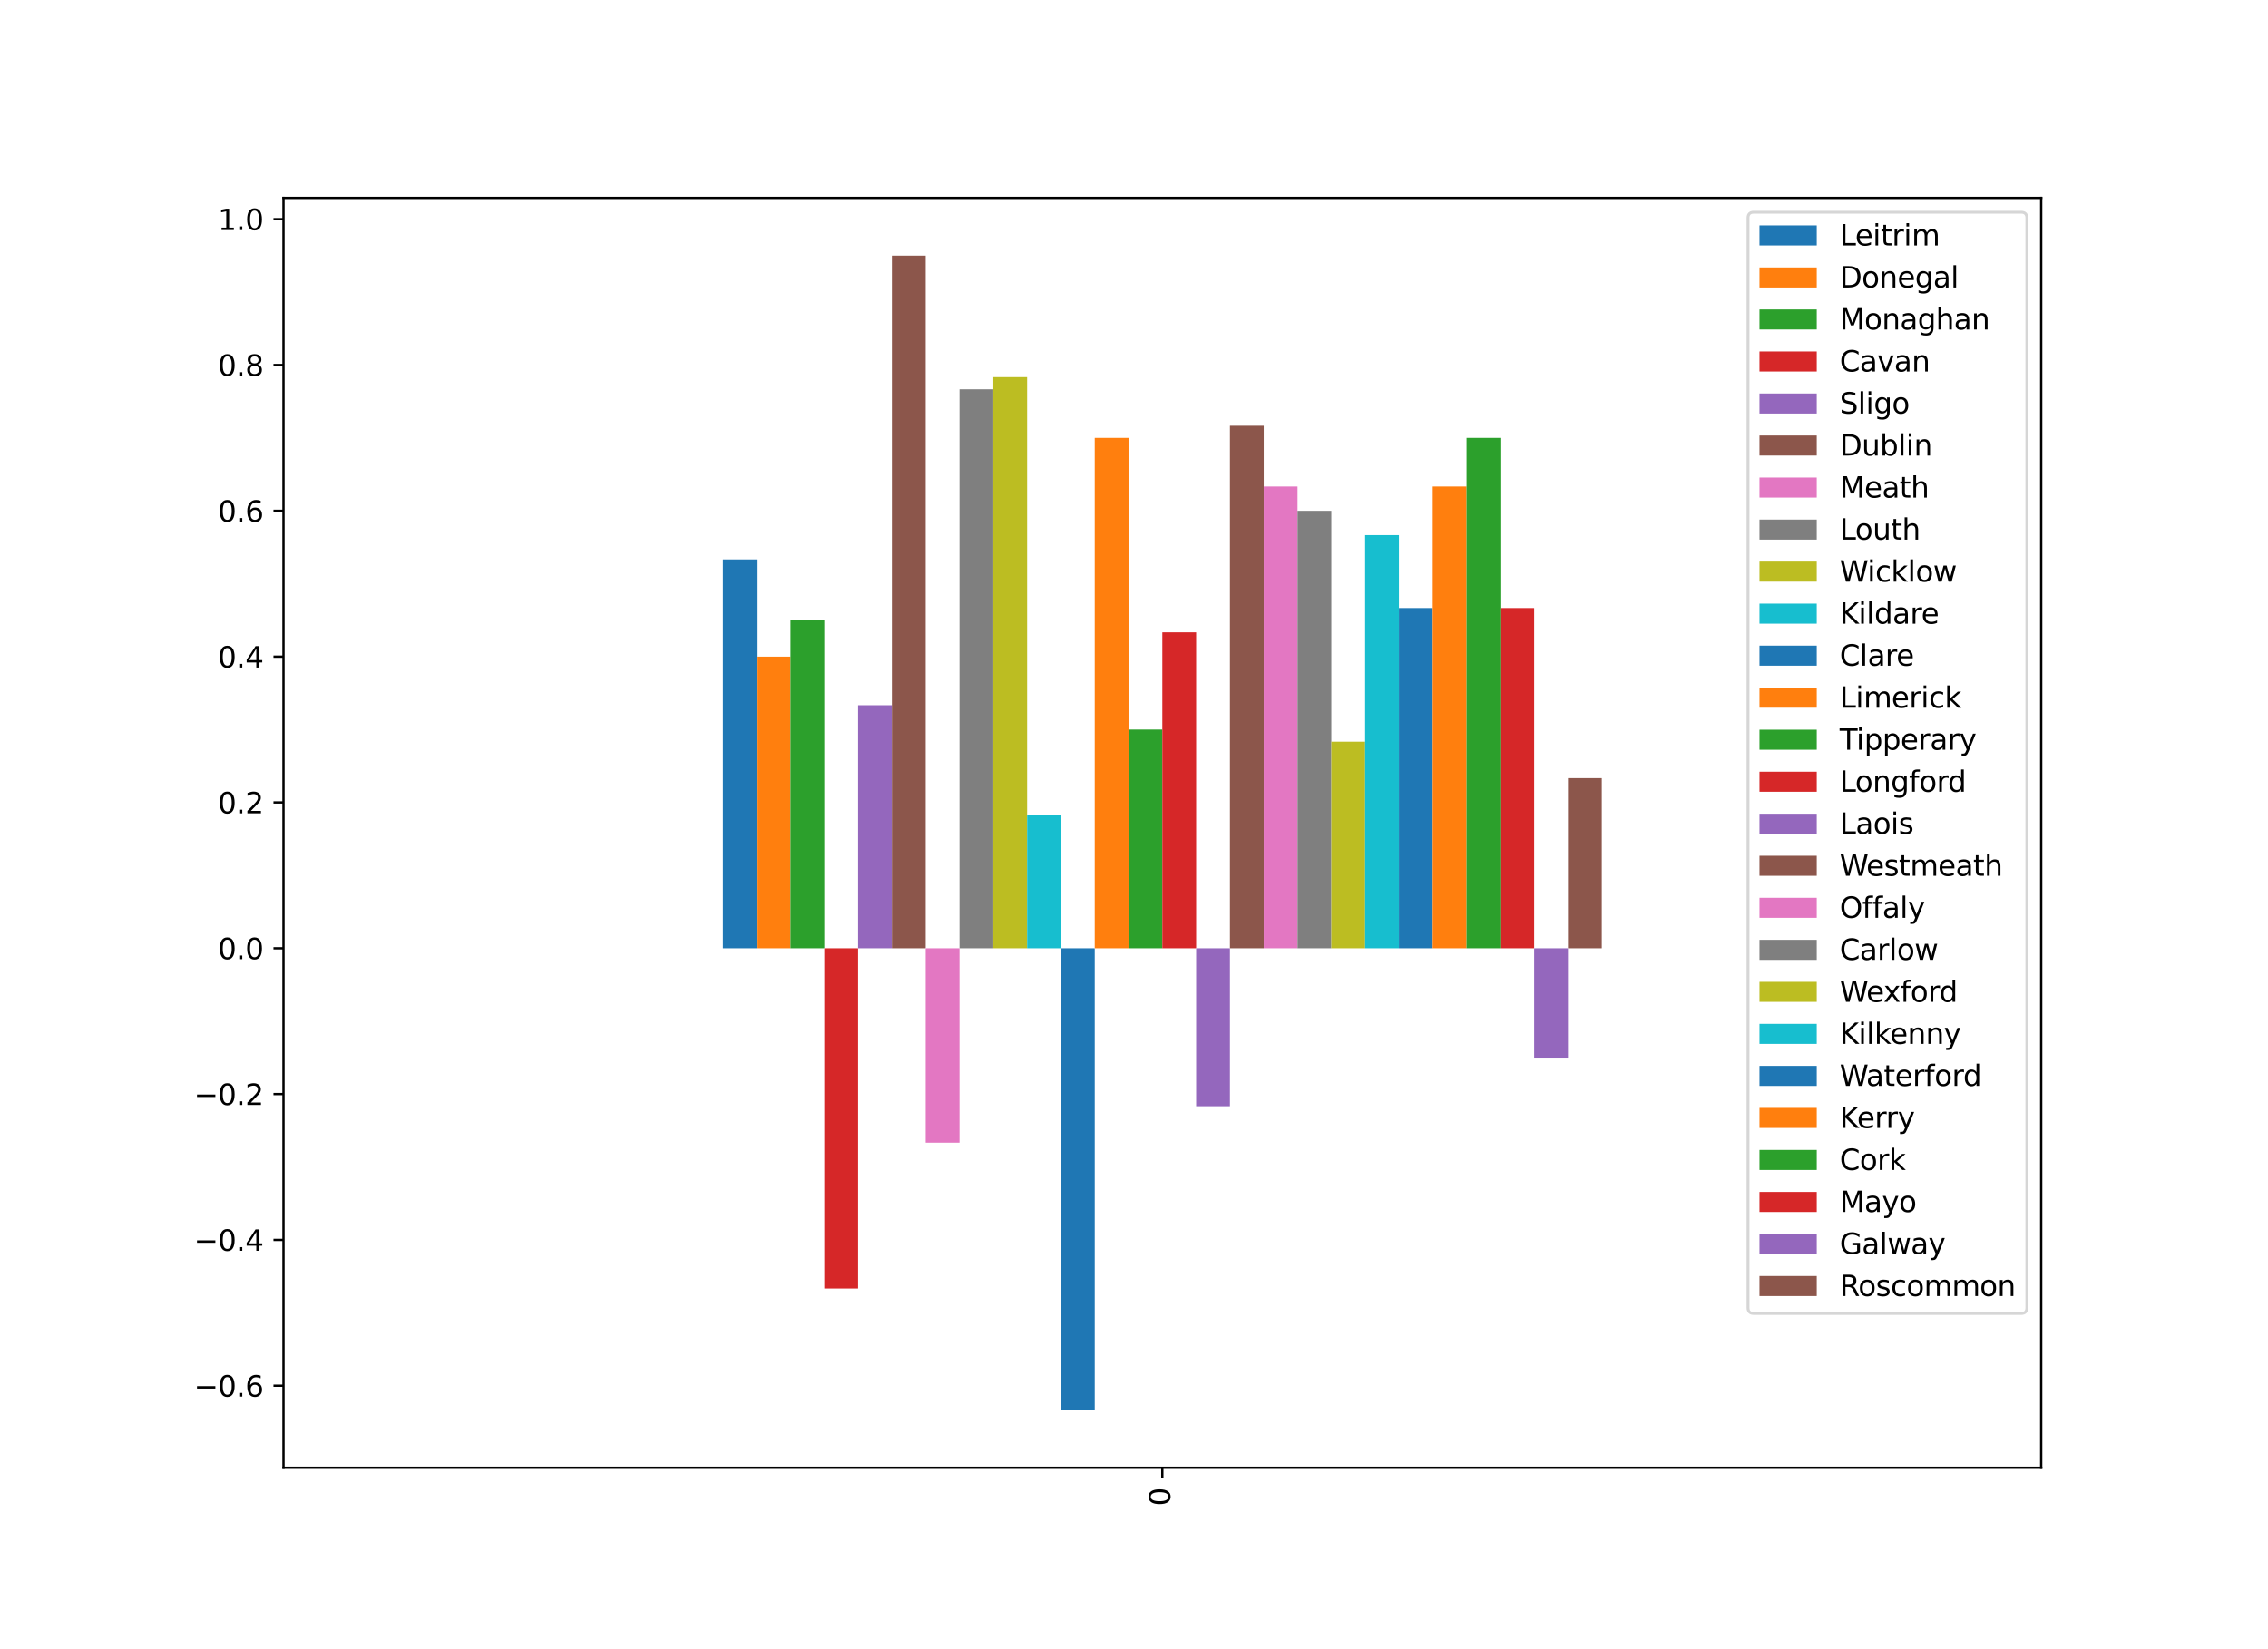 <?xml version="1.0" encoding="utf-8" standalone="no"?>
<!DOCTYPE svg PUBLIC "-//W3C//DTD SVG 1.1//EN"
  "http://www.w3.org/Graphics/SVG/1.1/DTD/svg11.dtd">
<svg xmlns:xlink="http://www.w3.org/1999/xlink" width="792pt" height="576pt" viewBox="0 0 792 576" xmlns="http://www.w3.org/2000/svg" version="1.1">
 <defs>
  <style type="text/css">*{stroke-linejoin: round; stroke-linecap: butt}</style>
 </defs>
 <g id="figure_1">
  <g id="patch_1">
   <path d="M 0 576 
L 792 576 
L 792 0 
L 0 0 
z
" style="fill: #ffffff"/>
  </g>
  <g id="axes_1">
   <g id="patch_2">
    <path d="M 99 512.64 
L 712.8 512.64 
L 712.8 69.12 
L 99 69.12 
z
" style="fill: #ffffff"/>
   </g>
   <g id="patch_3">
    <path d="M 252.45 331.2 
L 264.254 331.2 
L 264.254 195.385 
L 252.45 195.385 
z
" clip-path="url(#pae7d495242)" style="fill: #1f77b4"/>
   </g>
   <g id="patch_4">
    <path d="M 264.254 331.2 
L 276.058 331.2 
L 276.058 229.339 
L 264.254 229.339 
z
" clip-path="url(#pae7d495242)" style="fill: #ff7f0e"/>
   </g>
   <g id="patch_5">
    <path d="M 276.058 331.2 
L 287.862 331.2 
L 287.862 216.606 
L 276.058 216.606 
z
" clip-path="url(#pae7d495242)" style="fill: #2ca02c"/>
   </g>
   <g id="patch_6">
    <path d="M 287.862 331.2 
L 299.665 331.2 
L 299.665 450.038 
L 287.862 450.038 
z
" clip-path="url(#pae7d495242)" style="fill: #d62728"/>
   </g>
   <g id="patch_7">
    <path d="M 299.665 331.2 
L 311.469 331.2 
L 311.469 246.316 
L 299.665 246.316 
z
" clip-path="url(#pae7d495242)" style="fill: #9467bd"/>
   </g>
   <g id="patch_8">
    <path d="M 311.469 331.2 
L 323.273 331.2 
L 323.273 89.28 
L 311.469 89.28 
z
" clip-path="url(#pae7d495242)" style="fill: #8c564b"/>
   </g>
   <g id="patch_9">
    <path d="M 323.273 331.2 
L 335.077 331.2 
L 335.077 399.107 
L 323.273 399.107 
z
" clip-path="url(#pae7d495242)" style="fill: #e377c2"/>
   </g>
   <g id="patch_10">
    <path d="M 335.077 331.2 
L 346.881 331.2 
L 346.881 135.966 
L 335.077 135.966 
z
" clip-path="url(#pae7d495242)" style="fill: #7f7f7f"/>
   </g>
   <g id="patch_11">
    <path d="M 346.881 331.2 
L 358.685 331.2 
L 358.685 131.722 
L 346.881 131.722 
z
" clip-path="url(#pae7d495242)" style="fill: #bcbd22"/>
   </g>
   <g id="patch_12">
    <path d="M 358.685 331.2 
L 370.488 331.2 
L 370.488 284.514 
L 358.685 284.514 
z
" clip-path="url(#pae7d495242)" style="fill: #17becf"/>
   </g>
   <g id="patch_13">
    <path d="M 370.488 331.2 
L 382.292 331.2 
L 382.292 492.48 
L 370.488 492.48 
z
" clip-path="url(#pae7d495242)" style="fill: #1f77b4"/>
   </g>
   <g id="patch_14">
    <path d="M 382.292 331.2 
L 394.096 331.2 
L 394.096 152.943 
L 382.292 152.943 
z
" clip-path="url(#pae7d495242)" style="fill: #ff7f0e"/>
   </g>
   <g id="patch_15">
    <path d="M 394.096 331.2 
L 405.9 331.2 
L 405.9 254.804 
L 394.096 254.804 
z
" clip-path="url(#pae7d495242)" style="fill: #2ca02c"/>
   </g>
   <g id="patch_16">
    <path d="M 405.9 331.2 
L 417.704 331.2 
L 417.704 220.851 
L 405.9 220.851 
z
" clip-path="url(#pae7d495242)" style="fill: #d62728"/>
   </g>
   <g id="patch_17">
    <path d="M 417.704 331.2 
L 429.508 331.2 
L 429.508 386.375 
L 417.704 386.375 
z
" clip-path="url(#pae7d495242)" style="fill: #9467bd"/>
   </g>
   <g id="patch_18">
    <path d="M 429.508 331.2 
L 441.312 331.2 
L 441.312 148.699 
L 429.508 148.699 
z
" clip-path="url(#pae7d495242)" style="fill: #8c564b"/>
   </g>
   <g id="patch_19">
    <path d="M 441.312 331.2 
L 453.115 331.2 
L 453.115 169.92 
L 441.312 169.92 
z
" clip-path="url(#pae7d495242)" style="fill: #e377c2"/>
   </g>
   <g id="patch_20">
    <path d="M 453.115 331.2 
L 464.919 331.2 
L 464.919 178.408 
L 453.115 178.408 
z
" clip-path="url(#pae7d495242)" style="fill: #7f7f7f"/>
   </g>
   <g id="patch_21">
    <path d="M 464.919 331.2 
L 476.723 331.2 
L 476.723 259.048 
L 464.919 259.048 
z
" clip-path="url(#pae7d495242)" style="fill: #bcbd22"/>
   </g>
   <g id="patch_22">
    <path d="M 476.723 331.2 
L 488.527 331.2 
L 488.527 186.897 
L 476.723 186.897 
z
" clip-path="url(#pae7d495242)" style="fill: #17becf"/>
   </g>
   <g id="patch_23">
    <path d="M 488.527 331.2 
L 500.331 331.2 
L 500.331 212.362 
L 488.527 212.362 
z
" clip-path="url(#pae7d495242)" style="fill: #1f77b4"/>
   </g>
   <g id="patch_24">
    <path d="M 500.331 331.2 
L 512.135 331.2 
L 512.135 169.92 
L 500.331 169.92 
z
" clip-path="url(#pae7d495242)" style="fill: #ff7f0e"/>
   </g>
   <g id="patch_25">
    <path d="M 512.135 331.2 
L 523.938 331.2 
L 523.938 152.943 
L 512.135 152.943 
z
" clip-path="url(#pae7d495242)" style="fill: #2ca02c"/>
   </g>
   <g id="patch_26">
    <path d="M 523.938 331.2 
L 535.742 331.2 
L 535.742 212.362 
L 523.938 212.362 
z
" clip-path="url(#pae7d495242)" style="fill: #d62728"/>
   </g>
   <g id="patch_27">
    <path d="M 535.742 331.2 
L 547.546 331.2 
L 547.546 369.398 
L 535.742 369.398 
z
" clip-path="url(#pae7d495242)" style="fill: #9467bd"/>
   </g>
   <g id="patch_28">
    <path d="M 547.546 331.2 
L 559.35 331.2 
L 559.35 271.781 
L 547.546 271.781 
z
" clip-path="url(#pae7d495242)" style="fill: #8c564b"/>
   </g>
   <g id="matplotlib.axis_1">
    <g id="xtick_1">
     <g id="line2d_1">
      <defs>
       <path id="mf1f7fb21a2" d="M 0 0 
L 0 3.5 
" style="stroke: #000000; stroke-width: 0.8"/>
      </defs>
      <g>
       <use xlink:href="#mf1f7fb21a2" x="405.9" y="512.64" style="stroke: #000000; stroke-width: 0.8"/>
      </g>
     </g>
     <g id="text_1">
      <!-- 0 -->
      <g transform="translate(408.659 526.003)rotate(-90)scale(0.1 -0.1)">
       <defs>
        <path id="DejaVuSans-30" d="M 2034 4250 
Q 1547 4250 1301 3770 
Q 1056 3291 1056 2328 
Q 1056 1369 1301 889 
Q 1547 409 2034 409 
Q 2525 409 2770 889 
Q 3016 1369 3016 2328 
Q 3016 3291 2770 3770 
Q 2525 4250 2034 4250 
z
M 2034 4750 
Q 2819 4750 3233 4129 
Q 3647 3509 3647 2328 
Q 3647 1150 3233 529 
Q 2819 -91 2034 -91 
Q 1250 -91 836 529 
Q 422 1150 422 2328 
Q 422 3509 836 4129 
Q 1250 4750 2034 4750 
z
" transform="scale(0.016)"/>
       </defs>
       <use xlink:href="#DejaVuSans-30"/>
      </g>
     </g>
    </g>
   </g>
   <g id="matplotlib.axis_2">
    <g id="ytick_1">
     <g id="line2d_2">
      <defs>
       <path id="maec61bacc3" d="M 0 0 
L -3.5 0 
" style="stroke: #000000; stroke-width: 0.8"/>
      </defs>
      <g>
       <use xlink:href="#maec61bacc3" x="99" y="483.992" style="stroke: #000000; stroke-width: 0.8"/>
      </g>
     </g>
     <g id="text_2">
      <!-- −0.6 -->
      <g transform="translate(67.717 487.791)scale(0.1 -0.1)">
       <defs>
        <path id="DejaVuSans-2212" d="M 678 2272 
L 4684 2272 
L 4684 1741 
L 678 1741 
L 678 2272 
z
" transform="scale(0.016)"/>
        <path id="DejaVuSans-2e" d="M 684 794 
L 1344 794 
L 1344 0 
L 684 0 
L 684 794 
z
" transform="scale(0.016)"/>
        <path id="DejaVuSans-36" d="M 2113 2584 
Q 1688 2584 1439 2293 
Q 1191 2003 1191 1497 
Q 1191 994 1439 701 
Q 1688 409 2113 409 
Q 2538 409 2786 701 
Q 3034 994 3034 1497 
Q 3034 2003 2786 2293 
Q 2538 2584 2113 2584 
z
M 3366 4563 
L 3366 3988 
Q 3128 4100 2886 4159 
Q 2644 4219 2406 4219 
Q 1781 4219 1451 3797 
Q 1122 3375 1075 2522 
Q 1259 2794 1537 2939 
Q 1816 3084 2150 3084 
Q 2853 3084 3261 2657 
Q 3669 2231 3669 1497 
Q 3669 778 3244 343 
Q 2819 -91 2113 -91 
Q 1303 -91 875 529 
Q 447 1150 447 2328 
Q 447 3434 972 4092 
Q 1497 4750 2381 4750 
Q 2619 4750 2861 4703 
Q 3103 4656 3366 4563 
z
" transform="scale(0.016)"/>
       </defs>
       <use xlink:href="#DejaVuSans-2212"/>
       <use xlink:href="#DejaVuSans-30" x="83.789"/>
       <use xlink:href="#DejaVuSans-2e" x="147.412"/>
       <use xlink:href="#DejaVuSans-36" x="179.199"/>
      </g>
     </g>
    </g>
    <g id="ytick_2">
     <g id="line2d_3">
      <g>
       <use xlink:href="#maec61bacc3" x="99" y="433.061" style="stroke: #000000; stroke-width: 0.8"/>
      </g>
     </g>
     <g id="text_3">
      <!-- −0.4 -->
      <g transform="translate(67.717 436.86)scale(0.1 -0.1)">
       <defs>
        <path id="DejaVuSans-34" d="M 2419 4116 
L 825 1625 
L 2419 1625 
L 2419 4116 
z
M 2253 4666 
L 3047 4666 
L 3047 1625 
L 3713 1625 
L 3713 1100 
L 3047 1100 
L 3047 0 
L 2419 0 
L 2419 1100 
L 313 1100 
L 313 1709 
L 2253 4666 
z
" transform="scale(0.016)"/>
       </defs>
       <use xlink:href="#DejaVuSans-2212"/>
       <use xlink:href="#DejaVuSans-30" x="83.789"/>
       <use xlink:href="#DejaVuSans-2e" x="147.412"/>
       <use xlink:href="#DejaVuSans-34" x="179.199"/>
      </g>
     </g>
    </g>
    <g id="ytick_3">
     <g id="line2d_4">
      <g>
       <use xlink:href="#maec61bacc3" x="99" y="382.131" style="stroke: #000000; stroke-width: 0.8"/>
      </g>
     </g>
     <g id="text_4">
      <!-- −0.2 -->
      <g transform="translate(67.717 385.93)scale(0.1 -0.1)">
       <defs>
        <path id="DejaVuSans-32" d="M 1228 531 
L 3431 531 
L 3431 0 
L 469 0 
L 469 531 
Q 828 903 1448 1529 
Q 2069 2156 2228 2338 
Q 2531 2678 2651 2914 
Q 2772 3150 2772 3378 
Q 2772 3750 2511 3984 
Q 2250 4219 1831 4219 
Q 1534 4219 1204 4116 
Q 875 4013 500 3803 
L 500 4441 
Q 881 4594 1212 4672 
Q 1544 4750 1819 4750 
Q 2544 4750 2975 4387 
Q 3406 4025 3406 3419 
Q 3406 3131 3298 2873 
Q 3191 2616 2906 2266 
Q 2828 2175 2409 1742 
Q 1991 1309 1228 531 
z
" transform="scale(0.016)"/>
       </defs>
       <use xlink:href="#DejaVuSans-2212"/>
       <use xlink:href="#DejaVuSans-30" x="83.789"/>
       <use xlink:href="#DejaVuSans-2e" x="147.412"/>
       <use xlink:href="#DejaVuSans-32" x="179.199"/>
      </g>
     </g>
    </g>
    <g id="ytick_4">
     <g id="line2d_5">
      <g>
       <use xlink:href="#maec61bacc3" x="99" y="331.2" style="stroke: #000000; stroke-width: 0.8"/>
      </g>
     </g>
     <g id="text_5">
      <!-- 0.0 -->
      <g transform="translate(76.097 334.999)scale(0.1 -0.1)">
       <use xlink:href="#DejaVuSans-30"/>
       <use xlink:href="#DejaVuSans-2e" x="63.623"/>
       <use xlink:href="#DejaVuSans-30" x="95.41"/>
      </g>
     </g>
    </g>
    <g id="ytick_5">
     <g id="line2d_6">
      <g>
       <use xlink:href="#maec61bacc3" x="99" y="280.269" style="stroke: #000000; stroke-width: 0.8"/>
      </g>
     </g>
     <g id="text_6">
      <!-- 0.2 -->
      <g transform="translate(76.097 284.069)scale(0.1 -0.1)">
       <use xlink:href="#DejaVuSans-30"/>
       <use xlink:href="#DejaVuSans-2e" x="63.623"/>
       <use xlink:href="#DejaVuSans-32" x="95.41"/>
      </g>
     </g>
    </g>
    <g id="ytick_6">
     <g id="line2d_7">
      <g>
       <use xlink:href="#maec61bacc3" x="99" y="229.339" style="stroke: #000000; stroke-width: 0.8"/>
      </g>
     </g>
     <g id="text_7">
      <!-- 0.4 -->
      <g transform="translate(76.097 233.138)scale(0.1 -0.1)">
       <use xlink:href="#DejaVuSans-30"/>
       <use xlink:href="#DejaVuSans-2e" x="63.623"/>
       <use xlink:href="#DejaVuSans-34" x="95.41"/>
      </g>
     </g>
    </g>
    <g id="ytick_7">
     <g id="line2d_8">
      <g>
       <use xlink:href="#maec61bacc3" x="99" y="178.408" style="stroke: #000000; stroke-width: 0.8"/>
      </g>
     </g>
     <g id="text_8">
      <!-- 0.6 -->
      <g transform="translate(76.097 182.208)scale(0.1 -0.1)">
       <use xlink:href="#DejaVuSans-30"/>
       <use xlink:href="#DejaVuSans-2e" x="63.623"/>
       <use xlink:href="#DejaVuSans-36" x="95.41"/>
      </g>
     </g>
    </g>
    <g id="ytick_8">
     <g id="line2d_9">
      <g>
       <use xlink:href="#maec61bacc3" x="99" y="127.478" style="stroke: #000000; stroke-width: 0.8"/>
      </g>
     </g>
     <g id="text_9">
      <!-- 0.8 -->
      <g transform="translate(76.097 131.277)scale(0.1 -0.1)">
       <defs>
        <path id="DejaVuSans-38" d="M 2034 2216 
Q 1584 2216 1326 1975 
Q 1069 1734 1069 1313 
Q 1069 891 1326 650 
Q 1584 409 2034 409 
Q 2484 409 2743 651 
Q 3003 894 3003 1313 
Q 3003 1734 2745 1975 
Q 2488 2216 2034 2216 
z
M 1403 2484 
Q 997 2584 770 2862 
Q 544 3141 544 3541 
Q 544 4100 942 4425 
Q 1341 4750 2034 4750 
Q 2731 4750 3128 4425 
Q 3525 4100 3525 3541 
Q 3525 3141 3298 2862 
Q 3072 2584 2669 2484 
Q 3125 2378 3379 2068 
Q 3634 1759 3634 1313 
Q 3634 634 3220 271 
Q 2806 -91 2034 -91 
Q 1263 -91 848 271 
Q 434 634 434 1313 
Q 434 1759 690 2068 
Q 947 2378 1403 2484 
z
M 1172 3481 
Q 1172 3119 1398 2916 
Q 1625 2713 2034 2713 
Q 2441 2713 2670 2916 
Q 2900 3119 2900 3481 
Q 2900 3844 2670 4047 
Q 2441 4250 2034 4250 
Q 1625 4250 1398 4047 
Q 1172 3844 1172 3481 
z
" transform="scale(0.016)"/>
       </defs>
       <use xlink:href="#DejaVuSans-30"/>
       <use xlink:href="#DejaVuSans-2e" x="63.623"/>
       <use xlink:href="#DejaVuSans-38" x="95.41"/>
      </g>
     </g>
    </g>
    <g id="ytick_9">
     <g id="line2d_10">
      <g>
       <use xlink:href="#maec61bacc3" x="99" y="76.547" style="stroke: #000000; stroke-width: 0.8"/>
      </g>
     </g>
     <g id="text_10">
      <!-- 1.0 -->
      <g transform="translate(76.097 80.347)scale(0.1 -0.1)">
       <defs>
        <path id="DejaVuSans-31" d="M 794 531 
L 1825 531 
L 1825 4091 
L 703 3866 
L 703 4441 
L 1819 4666 
L 2450 4666 
L 2450 531 
L 3481 531 
L 3481 0 
L 794 0 
L 794 531 
z
" transform="scale(0.016)"/>
       </defs>
       <use xlink:href="#DejaVuSans-31"/>
       <use xlink:href="#DejaVuSans-2e" x="63.623"/>
       <use xlink:href="#DejaVuSans-30" x="95.41"/>
      </g>
     </g>
    </g>
   </g>
   <g id="patch_29">
    <path d="M 99 512.64 
L 99 69.12 
" style="fill: none; stroke: #000000; stroke-width: 0.8; stroke-linejoin: miter; stroke-linecap: square"/>
   </g>
   <g id="patch_30">
    <path d="M 712.8 512.64 
L 712.8 69.12 
" style="fill: none; stroke: #000000; stroke-width: 0.8; stroke-linejoin: miter; stroke-linecap: square"/>
   </g>
   <g id="patch_31">
    <path d="M 99 512.64 
L 712.8 512.64 
" style="fill: none; stroke: #000000; stroke-width: 0.8; stroke-linejoin: miter; stroke-linecap: square"/>
   </g>
   <g id="patch_32">
    <path d="M 99 69.12 
L 712.8 69.12 
" style="fill: none; stroke: #000000; stroke-width: 0.8; stroke-linejoin: miter; stroke-linecap: square"/>
   </g>
   <g id="legend_1">
    <g id="patch_33">
     <path d="M 612.419 458.751 
L 705.8 458.751 
Q 707.8 458.751 707.8 456.751 
L 707.8 76.12 
Q 707.8 74.12 705.8 74.12 
L 612.419 74.12 
Q 610.419 74.12 610.419 76.12 
L 610.419 456.751 
Q 610.419 458.751 612.419 458.751 
z
" style="fill: #ffffff; opacity: 0.8; stroke: #cccccc; stroke-linejoin: miter"/>
    </g>
    <g id="patch_34">
     <path d="M 614.419 85.718 
L 634.419 85.718 
L 634.419 78.718 
L 614.419 78.718 
z
" style="fill: #1f77b4"/>
    </g>
    <g id="text_11">
     <!-- Leitrim -->
     <g transform="translate(642.419 85.718)scale(0.1 -0.1)">
      <defs>
       <path id="DejaVuSans-4c" d="M 628 4666 
L 1259 4666 
L 1259 531 
L 3531 531 
L 3531 0 
L 628 0 
L 628 4666 
z
" transform="scale(0.016)"/>
       <path id="DejaVuSans-65" d="M 3597 1894 
L 3597 1613 
L 953 1613 
Q 991 1019 1311 708 
Q 1631 397 2203 397 
Q 2534 397 2845 478 
Q 3156 559 3463 722 
L 3463 178 
Q 3153 47 2828 -22 
Q 2503 -91 2169 -91 
Q 1331 -91 842 396 
Q 353 884 353 1716 
Q 353 2575 817 3079 
Q 1281 3584 2069 3584 
Q 2775 3584 3186 3129 
Q 3597 2675 3597 1894 
z
M 3022 2063 
Q 3016 2534 2758 2815 
Q 2500 3097 2075 3097 
Q 1594 3097 1305 2825 
Q 1016 2553 972 2059 
L 3022 2063 
z
" transform="scale(0.016)"/>
       <path id="DejaVuSans-69" d="M 603 3500 
L 1178 3500 
L 1178 0 
L 603 0 
L 603 3500 
z
M 603 4863 
L 1178 4863 
L 1178 4134 
L 603 4134 
L 603 4863 
z
" transform="scale(0.016)"/>
       <path id="DejaVuSans-74" d="M 1172 4494 
L 1172 3500 
L 2356 3500 
L 2356 3053 
L 1172 3053 
L 1172 1153 
Q 1172 725 1289 603 
Q 1406 481 1766 481 
L 2356 481 
L 2356 0 
L 1766 0 
Q 1100 0 847 248 
Q 594 497 594 1153 
L 594 3053 
L 172 3053 
L 172 3500 
L 594 3500 
L 594 4494 
L 1172 4494 
z
" transform="scale(0.016)"/>
       <path id="DejaVuSans-72" d="M 2631 2963 
Q 2534 3019 2420 3045 
Q 2306 3072 2169 3072 
Q 1681 3072 1420 2755 
Q 1159 2438 1159 1844 
L 1159 0 
L 581 0 
L 581 3500 
L 1159 3500 
L 1159 2956 
Q 1341 3275 1631 3429 
Q 1922 3584 2338 3584 
Q 2397 3584 2469 3576 
Q 2541 3569 2628 3553 
L 2631 2963 
z
" transform="scale(0.016)"/>
       <path id="DejaVuSans-6d" d="M 3328 2828 
Q 3544 3216 3844 3400 
Q 4144 3584 4550 3584 
Q 5097 3584 5394 3201 
Q 5691 2819 5691 2113 
L 5691 0 
L 5113 0 
L 5113 2094 
Q 5113 2597 4934 2840 
Q 4756 3084 4391 3084 
Q 3944 3084 3684 2787 
Q 3425 2491 3425 1978 
L 3425 0 
L 2847 0 
L 2847 2094 
Q 2847 2600 2669 2842 
Q 2491 3084 2119 3084 
Q 1678 3084 1418 2786 
Q 1159 2488 1159 1978 
L 1159 0 
L 581 0 
L 581 3500 
L 1159 3500 
L 1159 2956 
Q 1356 3278 1631 3431 
Q 1906 3584 2284 3584 
Q 2666 3584 2933 3390 
Q 3200 3197 3328 2828 
z
" transform="scale(0.016)"/>
      </defs>
      <use xlink:href="#DejaVuSans-4c"/>
      <use xlink:href="#DejaVuSans-65" x="53.963"/>
      <use xlink:href="#DejaVuSans-69" x="115.486"/>
      <use xlink:href="#DejaVuSans-74" x="143.27"/>
      <use xlink:href="#DejaVuSans-72" x="182.479"/>
      <use xlink:href="#DejaVuSans-69" x="223.592"/>
      <use xlink:href="#DejaVuSans-6d" x="251.375"/>
     </g>
    </g>
    <g id="patch_35">
     <path d="M 614.419 100.397 
L 634.419 100.397 
L 634.419 93.397 
L 614.419 93.397 
z
" style="fill: #ff7f0e"/>
    </g>
    <g id="text_12">
     <!-- Donegal -->
     <g transform="translate(642.419 100.397)scale(0.1 -0.1)">
      <defs>
       <path id="DejaVuSans-44" d="M 1259 4147 
L 1259 519 
L 2022 519 
Q 2988 519 3436 956 
Q 3884 1394 3884 2338 
Q 3884 3275 3436 3711 
Q 2988 4147 2022 4147 
L 1259 4147 
z
M 628 4666 
L 1925 4666 
Q 3281 4666 3915 4102 
Q 4550 3538 4550 2338 
Q 4550 1131 3912 565 
Q 3275 0 1925 0 
L 628 0 
L 628 4666 
z
" transform="scale(0.016)"/>
       <path id="DejaVuSans-6f" d="M 1959 3097 
Q 1497 3097 1228 2736 
Q 959 2375 959 1747 
Q 959 1119 1226 758 
Q 1494 397 1959 397 
Q 2419 397 2687 759 
Q 2956 1122 2956 1747 
Q 2956 2369 2687 2733 
Q 2419 3097 1959 3097 
z
M 1959 3584 
Q 2709 3584 3137 3096 
Q 3566 2609 3566 1747 
Q 3566 888 3137 398 
Q 2709 -91 1959 -91 
Q 1206 -91 779 398 
Q 353 888 353 1747 
Q 353 2609 779 3096 
Q 1206 3584 1959 3584 
z
" transform="scale(0.016)"/>
       <path id="DejaVuSans-6e" d="M 3513 2113 
L 3513 0 
L 2938 0 
L 2938 2094 
Q 2938 2591 2744 2837 
Q 2550 3084 2163 3084 
Q 1697 3084 1428 2787 
Q 1159 2491 1159 1978 
L 1159 0 
L 581 0 
L 581 3500 
L 1159 3500 
L 1159 2956 
Q 1366 3272 1645 3428 
Q 1925 3584 2291 3584 
Q 2894 3584 3203 3211 
Q 3513 2838 3513 2113 
z
" transform="scale(0.016)"/>
       <path id="DejaVuSans-67" d="M 2906 1791 
Q 2906 2416 2648 2759 
Q 2391 3103 1925 3103 
Q 1463 3103 1205 2759 
Q 947 2416 947 1791 
Q 947 1169 1205 825 
Q 1463 481 1925 481 
Q 2391 481 2648 825 
Q 2906 1169 2906 1791 
z
M 3481 434 
Q 3481 -459 3084 -895 
Q 2688 -1331 1869 -1331 
Q 1566 -1331 1297 -1286 
Q 1028 -1241 775 -1147 
L 775 -588 
Q 1028 -725 1275 -790 
Q 1522 -856 1778 -856 
Q 2344 -856 2625 -561 
Q 2906 -266 2906 331 
L 2906 616 
Q 2728 306 2450 153 
Q 2172 0 1784 0 
Q 1141 0 747 490 
Q 353 981 353 1791 
Q 353 2603 747 3093 
Q 1141 3584 1784 3584 
Q 2172 3584 2450 3431 
Q 2728 3278 2906 2969 
L 2906 3500 
L 3481 3500 
L 3481 434 
z
" transform="scale(0.016)"/>
       <path id="DejaVuSans-61" d="M 2194 1759 
Q 1497 1759 1228 1600 
Q 959 1441 959 1056 
Q 959 750 1161 570 
Q 1363 391 1709 391 
Q 2188 391 2477 730 
Q 2766 1069 2766 1631 
L 2766 1759 
L 2194 1759 
z
M 3341 1997 
L 3341 0 
L 2766 0 
L 2766 531 
Q 2569 213 2275 61 
Q 1981 -91 1556 -91 
Q 1019 -91 701 211 
Q 384 513 384 1019 
Q 384 1609 779 1909 
Q 1175 2209 1959 2209 
L 2766 2209 
L 2766 2266 
Q 2766 2663 2505 2880 
Q 2244 3097 1772 3097 
Q 1472 3097 1187 3025 
Q 903 2953 641 2809 
L 641 3341 
Q 956 3463 1253 3523 
Q 1550 3584 1831 3584 
Q 2591 3584 2966 3190 
Q 3341 2797 3341 1997 
z
" transform="scale(0.016)"/>
       <path id="DejaVuSans-6c" d="M 603 4863 
L 1178 4863 
L 1178 0 
L 603 0 
L 603 4863 
z
" transform="scale(0.016)"/>
      </defs>
      <use xlink:href="#DejaVuSans-44"/>
      <use xlink:href="#DejaVuSans-6f" x="77.002"/>
      <use xlink:href="#DejaVuSans-6e" x="138.184"/>
      <use xlink:href="#DejaVuSans-65" x="201.562"/>
      <use xlink:href="#DejaVuSans-67" x="263.086"/>
      <use xlink:href="#DejaVuSans-61" x="326.562"/>
      <use xlink:href="#DejaVuSans-6c" x="387.842"/>
     </g>
    </g>
    <g id="patch_36">
     <path d="M 614.419 115.075 
L 634.419 115.075 
L 634.419 108.075 
L 614.419 108.075 
z
" style="fill: #2ca02c"/>
    </g>
    <g id="text_13">
     <!-- Monaghan -->
     <g transform="translate(642.419 115.075)scale(0.1 -0.1)">
      <defs>
       <path id="DejaVuSans-4d" d="M 628 4666 
L 1569 4666 
L 2759 1491 
L 3956 4666 
L 4897 4666 
L 4897 0 
L 4281 0 
L 4281 4097 
L 3078 897 
L 2444 897 
L 1241 4097 
L 1241 0 
L 628 0 
L 628 4666 
z
" transform="scale(0.016)"/>
       <path id="DejaVuSans-68" d="M 3513 2113 
L 3513 0 
L 2938 0 
L 2938 2094 
Q 2938 2591 2744 2837 
Q 2550 3084 2163 3084 
Q 1697 3084 1428 2787 
Q 1159 2491 1159 1978 
L 1159 0 
L 581 0 
L 581 4863 
L 1159 4863 
L 1159 2956 
Q 1366 3272 1645 3428 
Q 1925 3584 2291 3584 
Q 2894 3584 3203 3211 
Q 3513 2838 3513 2113 
z
" transform="scale(0.016)"/>
      </defs>
      <use xlink:href="#DejaVuSans-4d"/>
      <use xlink:href="#DejaVuSans-6f" x="86.279"/>
      <use xlink:href="#DejaVuSans-6e" x="147.461"/>
      <use xlink:href="#DejaVuSans-61" x="210.84"/>
      <use xlink:href="#DejaVuSans-67" x="272.119"/>
      <use xlink:href="#DejaVuSans-68" x="335.596"/>
      <use xlink:href="#DejaVuSans-61" x="398.975"/>
      <use xlink:href="#DejaVuSans-6e" x="460.254"/>
     </g>
    </g>
    <g id="patch_37">
     <path d="M 614.419 129.753 
L 634.419 129.753 
L 634.419 122.753 
L 614.419 122.753 
z
" style="fill: #d62728"/>
    </g>
    <g id="text_14">
     <!-- Cavan -->
     <g transform="translate(642.419 129.753)scale(0.1 -0.1)">
      <defs>
       <path id="DejaVuSans-43" d="M 4122 4306 
L 4122 3641 
Q 3803 3938 3442 4084 
Q 3081 4231 2675 4231 
Q 1875 4231 1450 3742 
Q 1025 3253 1025 2328 
Q 1025 1406 1450 917 
Q 1875 428 2675 428 
Q 3081 428 3442 575 
Q 3803 722 4122 1019 
L 4122 359 
Q 3791 134 3420 21 
Q 3050 -91 2638 -91 
Q 1578 -91 968 557 
Q 359 1206 359 2328 
Q 359 3453 968 4101 
Q 1578 4750 2638 4750 
Q 3056 4750 3426 4639 
Q 3797 4528 4122 4306 
z
" transform="scale(0.016)"/>
       <path id="DejaVuSans-76" d="M 191 3500 
L 800 3500 
L 1894 563 
L 2988 3500 
L 3597 3500 
L 2284 0 
L 1503 0 
L 191 3500 
z
" transform="scale(0.016)"/>
      </defs>
      <use xlink:href="#DejaVuSans-43"/>
      <use xlink:href="#DejaVuSans-61" x="69.824"/>
      <use xlink:href="#DejaVuSans-76" x="131.104"/>
      <use xlink:href="#DejaVuSans-61" x="190.283"/>
      <use xlink:href="#DejaVuSans-6e" x="251.562"/>
     </g>
    </g>
    <g id="patch_38">
     <path d="M 614.419 144.431 
L 634.419 144.431 
L 634.419 137.431 
L 614.419 137.431 
z
" style="fill: #9467bd"/>
    </g>
    <g id="text_15">
     <!-- Sligo -->
     <g transform="translate(642.419 144.431)scale(0.1 -0.1)">
      <defs>
       <path id="DejaVuSans-53" d="M 3425 4513 
L 3425 3897 
Q 3066 4069 2747 4153 
Q 2428 4238 2131 4238 
Q 1616 4238 1336 4038 
Q 1056 3838 1056 3469 
Q 1056 3159 1242 3001 
Q 1428 2844 1947 2747 
L 2328 2669 
Q 3034 2534 3370 2195 
Q 3706 1856 3706 1288 
Q 3706 609 3251 259 
Q 2797 -91 1919 -91 
Q 1588 -91 1214 -16 
Q 841 59 441 206 
L 441 856 
Q 825 641 1194 531 
Q 1563 422 1919 422 
Q 2459 422 2753 634 
Q 3047 847 3047 1241 
Q 3047 1584 2836 1778 
Q 2625 1972 2144 2069 
L 1759 2144 
Q 1053 2284 737 2584 
Q 422 2884 422 3419 
Q 422 4038 858 4394 
Q 1294 4750 2059 4750 
Q 2388 4750 2728 4690 
Q 3069 4631 3425 4513 
z
" transform="scale(0.016)"/>
      </defs>
      <use xlink:href="#DejaVuSans-53"/>
      <use xlink:href="#DejaVuSans-6c" x="63.477"/>
      <use xlink:href="#DejaVuSans-69" x="91.26"/>
      <use xlink:href="#DejaVuSans-67" x="119.043"/>
      <use xlink:href="#DejaVuSans-6f" x="182.52"/>
     </g>
    </g>
    <g id="patch_39">
     <path d="M 614.419 159.109 
L 634.419 159.109 
L 634.419 152.109 
L 614.419 152.109 
z
" style="fill: #8c564b"/>
    </g>
    <g id="text_16">
     <!-- Dublin -->
     <g transform="translate(642.419 159.109)scale(0.1 -0.1)">
      <defs>
       <path id="DejaVuSans-75" d="M 544 1381 
L 544 3500 
L 1119 3500 
L 1119 1403 
Q 1119 906 1312 657 
Q 1506 409 1894 409 
Q 2359 409 2629 706 
Q 2900 1003 2900 1516 
L 2900 3500 
L 3475 3500 
L 3475 0 
L 2900 0 
L 2900 538 
Q 2691 219 2414 64 
Q 2138 -91 1772 -91 
Q 1169 -91 856 284 
Q 544 659 544 1381 
z
M 1991 3584 
L 1991 3584 
z
" transform="scale(0.016)"/>
       <path id="DejaVuSans-62" d="M 3116 1747 
Q 3116 2381 2855 2742 
Q 2594 3103 2138 3103 
Q 1681 3103 1420 2742 
Q 1159 2381 1159 1747 
Q 1159 1113 1420 752 
Q 1681 391 2138 391 
Q 2594 391 2855 752 
Q 3116 1113 3116 1747 
z
M 1159 2969 
Q 1341 3281 1617 3432 
Q 1894 3584 2278 3584 
Q 2916 3584 3314 3078 
Q 3713 2572 3713 1747 
Q 3713 922 3314 415 
Q 2916 -91 2278 -91 
Q 1894 -91 1617 61 
Q 1341 213 1159 525 
L 1159 0 
L 581 0 
L 581 4863 
L 1159 4863 
L 1159 2969 
z
" transform="scale(0.016)"/>
      </defs>
      <use xlink:href="#DejaVuSans-44"/>
      <use xlink:href="#DejaVuSans-75" x="77.002"/>
      <use xlink:href="#DejaVuSans-62" x="140.381"/>
      <use xlink:href="#DejaVuSans-6c" x="203.857"/>
      <use xlink:href="#DejaVuSans-69" x="231.641"/>
      <use xlink:href="#DejaVuSans-6e" x="259.424"/>
     </g>
    </g>
    <g id="patch_40">
     <path d="M 614.419 173.787 
L 634.419 173.787 
L 634.419 166.787 
L 614.419 166.787 
z
" style="fill: #e377c2"/>
    </g>
    <g id="text_17">
     <!-- Meath -->
     <g transform="translate(642.419 173.787)scale(0.1 -0.1)">
      <use xlink:href="#DejaVuSans-4d"/>
      <use xlink:href="#DejaVuSans-65" x="86.279"/>
      <use xlink:href="#DejaVuSans-61" x="147.803"/>
      <use xlink:href="#DejaVuSans-74" x="209.082"/>
      <use xlink:href="#DejaVuSans-68" x="248.291"/>
     </g>
    </g>
    <g id="patch_41">
     <path d="M 614.419 188.465 
L 634.419 188.465 
L 634.419 181.465 
L 614.419 181.465 
z
" style="fill: #7f7f7f"/>
    </g>
    <g id="text_18">
     <!-- Louth -->
     <g transform="translate(642.419 188.465)scale(0.1 -0.1)">
      <use xlink:href="#DejaVuSans-4c"/>
      <use xlink:href="#DejaVuSans-6f" x="53.963"/>
      <use xlink:href="#DejaVuSans-75" x="115.145"/>
      <use xlink:href="#DejaVuSans-74" x="178.523"/>
      <use xlink:href="#DejaVuSans-68" x="217.732"/>
     </g>
    </g>
    <g id="patch_42">
     <path d="M 614.419 203.143 
L 634.419 203.143 
L 634.419 196.143 
L 614.419 196.143 
z
" style="fill: #bcbd22"/>
    </g>
    <g id="text_19">
     <!-- Wicklow -->
     <g transform="translate(642.419 203.143)scale(0.1 -0.1)">
      <defs>
       <path id="DejaVuSans-57" d="M 213 4666 
L 850 4666 
L 1831 722 
L 2809 4666 
L 3519 4666 
L 4500 722 
L 5478 4666 
L 6119 4666 
L 4947 0 
L 4153 0 
L 3169 4050 
L 2175 0 
L 1381 0 
L 213 4666 
z
" transform="scale(0.016)"/>
       <path id="DejaVuSans-63" d="M 3122 3366 
L 3122 2828 
Q 2878 2963 2633 3030 
Q 2388 3097 2138 3097 
Q 1578 3097 1268 2742 
Q 959 2388 959 1747 
Q 959 1106 1268 751 
Q 1578 397 2138 397 
Q 2388 397 2633 464 
Q 2878 531 3122 666 
L 3122 134 
Q 2881 22 2623 -34 
Q 2366 -91 2075 -91 
Q 1284 -91 818 406 
Q 353 903 353 1747 
Q 353 2603 823 3093 
Q 1294 3584 2113 3584 
Q 2378 3584 2631 3529 
Q 2884 3475 3122 3366 
z
" transform="scale(0.016)"/>
       <path id="DejaVuSans-6b" d="M 581 4863 
L 1159 4863 
L 1159 1991 
L 2875 3500 
L 3609 3500 
L 1753 1863 
L 3688 0 
L 2938 0 
L 1159 1709 
L 1159 0 
L 581 0 
L 581 4863 
z
" transform="scale(0.016)"/>
       <path id="DejaVuSans-77" d="M 269 3500 
L 844 3500 
L 1563 769 
L 2278 3500 
L 2956 3500 
L 3675 769 
L 4391 3500 
L 4966 3500 
L 4050 0 
L 3372 0 
L 2619 2869 
L 1863 0 
L 1184 0 
L 269 3500 
z
" transform="scale(0.016)"/>
      </defs>
      <use xlink:href="#DejaVuSans-57"/>
      <use xlink:href="#DejaVuSans-69" x="96.627"/>
      <use xlink:href="#DejaVuSans-63" x="124.41"/>
      <use xlink:href="#DejaVuSans-6b" x="179.391"/>
      <use xlink:href="#DejaVuSans-6c" x="237.301"/>
      <use xlink:href="#DejaVuSans-6f" x="265.084"/>
      <use xlink:href="#DejaVuSans-77" x="326.266"/>
     </g>
    </g>
    <g id="patch_43">
     <path d="M 614.419 217.822 
L 634.419 217.822 
L 634.419 210.822 
L 614.419 210.822 
z
" style="fill: #17becf"/>
    </g>
    <g id="text_20">
     <!-- Kildare -->
     <g transform="translate(642.419 217.822)scale(0.1 -0.1)">
      <defs>
       <path id="DejaVuSans-4b" d="M 628 4666 
L 1259 4666 
L 1259 2694 
L 3353 4666 
L 4166 4666 
L 1850 2491 
L 4331 0 
L 3500 0 
L 1259 2247 
L 1259 0 
L 628 0 
L 628 4666 
z
" transform="scale(0.016)"/>
       <path id="DejaVuSans-64" d="M 2906 2969 
L 2906 4863 
L 3481 4863 
L 3481 0 
L 2906 0 
L 2906 525 
Q 2725 213 2448 61 
Q 2172 -91 1784 -91 
Q 1150 -91 751 415 
Q 353 922 353 1747 
Q 353 2572 751 3078 
Q 1150 3584 1784 3584 
Q 2172 3584 2448 3432 
Q 2725 3281 2906 2969 
z
M 947 1747 
Q 947 1113 1208 752 
Q 1469 391 1925 391 
Q 2381 391 2643 752 
Q 2906 1113 2906 1747 
Q 2906 2381 2643 2742 
Q 2381 3103 1925 3103 
Q 1469 3103 1208 2742 
Q 947 2381 947 1747 
z
" transform="scale(0.016)"/>
      </defs>
      <use xlink:href="#DejaVuSans-4b"/>
      <use xlink:href="#DejaVuSans-69" x="65.576"/>
      <use xlink:href="#DejaVuSans-6c" x="93.359"/>
      <use xlink:href="#DejaVuSans-64" x="121.143"/>
      <use xlink:href="#DejaVuSans-61" x="184.619"/>
      <use xlink:href="#DejaVuSans-72" x="245.898"/>
      <use xlink:href="#DejaVuSans-65" x="284.762"/>
     </g>
    </g>
    <g id="patch_44">
     <path d="M 614.419 232.5 
L 634.419 232.5 
L 634.419 225.5 
L 614.419 225.5 
z
" style="fill: #1f77b4"/>
    </g>
    <g id="text_21">
     <!-- Clare -->
     <g transform="translate(642.419 232.5)scale(0.1 -0.1)">
      <use xlink:href="#DejaVuSans-43"/>
      <use xlink:href="#DejaVuSans-6c" x="69.824"/>
      <use xlink:href="#DejaVuSans-61" x="97.607"/>
      <use xlink:href="#DejaVuSans-72" x="158.887"/>
      <use xlink:href="#DejaVuSans-65" x="197.75"/>
     </g>
    </g>
    <g id="patch_45">
     <path d="M 614.419 247.178 
L 634.419 247.178 
L 634.419 240.178 
L 614.419 240.178 
z
" style="fill: #ff7f0e"/>
    </g>
    <g id="text_22">
     <!-- Limerick -->
     <g transform="translate(642.419 247.178)scale(0.1 -0.1)">
      <use xlink:href="#DejaVuSans-4c"/>
      <use xlink:href="#DejaVuSans-69" x="55.713"/>
      <use xlink:href="#DejaVuSans-6d" x="83.496"/>
      <use xlink:href="#DejaVuSans-65" x="180.908"/>
      <use xlink:href="#DejaVuSans-72" x="242.432"/>
      <use xlink:href="#DejaVuSans-69" x="283.545"/>
      <use xlink:href="#DejaVuSans-63" x="311.328"/>
      <use xlink:href="#DejaVuSans-6b" x="366.309"/>
     </g>
    </g>
    <g id="patch_46">
     <path d="M 614.419 261.856 
L 634.419 261.856 
L 634.419 254.856 
L 614.419 254.856 
z
" style="fill: #2ca02c"/>
    </g>
    <g id="text_23">
     <!-- Tipperary -->
     <g transform="translate(642.419 261.856)scale(0.1 -0.1)">
      <defs>
       <path id="DejaVuSans-54" d="M -19 4666 
L 3928 4666 
L 3928 4134 
L 2272 4134 
L 2272 0 
L 1638 0 
L 1638 4134 
L -19 4134 
L -19 4666 
z
" transform="scale(0.016)"/>
       <path id="DejaVuSans-70" d="M 1159 525 
L 1159 -1331 
L 581 -1331 
L 581 3500 
L 1159 3500 
L 1159 2969 
Q 1341 3281 1617 3432 
Q 1894 3584 2278 3584 
Q 2916 3584 3314 3078 
Q 3713 2572 3713 1747 
Q 3713 922 3314 415 
Q 2916 -91 2278 -91 
Q 1894 -91 1617 61 
Q 1341 213 1159 525 
z
M 3116 1747 
Q 3116 2381 2855 2742 
Q 2594 3103 2138 3103 
Q 1681 3103 1420 2742 
Q 1159 2381 1159 1747 
Q 1159 1113 1420 752 
Q 1681 391 2138 391 
Q 2594 391 2855 752 
Q 3116 1113 3116 1747 
z
" transform="scale(0.016)"/>
       <path id="DejaVuSans-79" d="M 2059 -325 
Q 1816 -950 1584 -1140 
Q 1353 -1331 966 -1331 
L 506 -1331 
L 506 -850 
L 844 -850 
Q 1081 -850 1212 -737 
Q 1344 -625 1503 -206 
L 1606 56 
L 191 3500 
L 800 3500 
L 1894 763 
L 2988 3500 
L 3597 3500 
L 2059 -325 
z
" transform="scale(0.016)"/>
      </defs>
      <use xlink:href="#DejaVuSans-54"/>
      <use xlink:href="#DejaVuSans-69" x="57.959"/>
      <use xlink:href="#DejaVuSans-70" x="85.742"/>
      <use xlink:href="#DejaVuSans-70" x="149.219"/>
      <use xlink:href="#DejaVuSans-65" x="212.695"/>
      <use xlink:href="#DejaVuSans-72" x="274.219"/>
      <use xlink:href="#DejaVuSans-61" x="315.332"/>
      <use xlink:href="#DejaVuSans-72" x="376.611"/>
      <use xlink:href="#DejaVuSans-79" x="417.725"/>
     </g>
    </g>
    <g id="patch_47">
     <path d="M 614.419 276.534 
L 634.419 276.534 
L 634.419 269.534 
L 614.419 269.534 
z
" style="fill: #d62728"/>
    </g>
    <g id="text_24">
     <!-- Longford -->
     <g transform="translate(642.419 276.534)scale(0.1 -0.1)">
      <defs>
       <path id="DejaVuSans-66" d="M 2375 4863 
L 2375 4384 
L 1825 4384 
Q 1516 4384 1395 4259 
Q 1275 4134 1275 3809 
L 1275 3500 
L 2222 3500 
L 2222 3053 
L 1275 3053 
L 1275 0 
L 697 0 
L 697 3053 
L 147 3053 
L 147 3500 
L 697 3500 
L 697 3744 
Q 697 4328 969 4595 
Q 1241 4863 1831 4863 
L 2375 4863 
z
" transform="scale(0.016)"/>
      </defs>
      <use xlink:href="#DejaVuSans-4c"/>
      <use xlink:href="#DejaVuSans-6f" x="53.963"/>
      <use xlink:href="#DejaVuSans-6e" x="115.145"/>
      <use xlink:href="#DejaVuSans-67" x="178.523"/>
      <use xlink:href="#DejaVuSans-66" x="242"/>
      <use xlink:href="#DejaVuSans-6f" x="277.205"/>
      <use xlink:href="#DejaVuSans-72" x="338.387"/>
      <use xlink:href="#DejaVuSans-64" x="377.75"/>
     </g>
    </g>
    <g id="patch_48">
     <path d="M 614.419 291.212 
L 634.419 291.212 
L 634.419 284.212 
L 614.419 284.212 
z
" style="fill: #9467bd"/>
    </g>
    <g id="text_25">
     <!-- Laois -->
     <g transform="translate(642.419 291.212)scale(0.1 -0.1)">
      <defs>
       <path id="DejaVuSans-73" d="M 2834 3397 
L 2834 2853 
Q 2591 2978 2328 3040 
Q 2066 3103 1784 3103 
Q 1356 3103 1142 2972 
Q 928 2841 928 2578 
Q 928 2378 1081 2264 
Q 1234 2150 1697 2047 
L 1894 2003 
Q 2506 1872 2764 1633 
Q 3022 1394 3022 966 
Q 3022 478 2636 193 
Q 2250 -91 1575 -91 
Q 1294 -91 989 -36 
Q 684 19 347 128 
L 347 722 
Q 666 556 975 473 
Q 1284 391 1588 391 
Q 1994 391 2212 530 
Q 2431 669 2431 922 
Q 2431 1156 2273 1281 
Q 2116 1406 1581 1522 
L 1381 1569 
Q 847 1681 609 1914 
Q 372 2147 372 2553 
Q 372 3047 722 3315 
Q 1072 3584 1716 3584 
Q 2034 3584 2315 3537 
Q 2597 3491 2834 3397 
z
" transform="scale(0.016)"/>
      </defs>
      <use xlink:href="#DejaVuSans-4c"/>
      <use xlink:href="#DejaVuSans-61" x="55.713"/>
      <use xlink:href="#DejaVuSans-6f" x="116.992"/>
      <use xlink:href="#DejaVuSans-69" x="178.174"/>
      <use xlink:href="#DejaVuSans-73" x="205.957"/>
     </g>
    </g>
    <g id="patch_49">
     <path d="M 614.419 305.89 
L 634.419 305.89 
L 634.419 298.89 
L 614.419 298.89 
z
" style="fill: #8c564b"/>
    </g>
    <g id="text_26">
     <!-- Westmeath -->
     <g transform="translate(642.419 305.89)scale(0.1 -0.1)">
      <use xlink:href="#DejaVuSans-57"/>
      <use xlink:href="#DejaVuSans-65" x="93.002"/>
      <use xlink:href="#DejaVuSans-73" x="154.525"/>
      <use xlink:href="#DejaVuSans-74" x="206.625"/>
      <use xlink:href="#DejaVuSans-6d" x="245.834"/>
      <use xlink:href="#DejaVuSans-65" x="343.246"/>
      <use xlink:href="#DejaVuSans-61" x="404.77"/>
      <use xlink:href="#DejaVuSans-74" x="466.049"/>
      <use xlink:href="#DejaVuSans-68" x="505.258"/>
     </g>
    </g>
    <g id="patch_50">
     <path d="M 614.419 320.568 
L 634.419 320.568 
L 634.419 313.568 
L 614.419 313.568 
z
" style="fill: #e377c2"/>
    </g>
    <g id="text_27">
     <!-- Offaly -->
     <g transform="translate(642.419 320.568)scale(0.1 -0.1)">
      <defs>
       <path id="DejaVuSans-4f" d="M 2522 4238 
Q 1834 4238 1429 3725 
Q 1025 3213 1025 2328 
Q 1025 1447 1429 934 
Q 1834 422 2522 422 
Q 3209 422 3611 934 
Q 4013 1447 4013 2328 
Q 4013 3213 3611 3725 
Q 3209 4238 2522 4238 
z
M 2522 4750 
Q 3503 4750 4090 4092 
Q 4678 3434 4678 2328 
Q 4678 1225 4090 567 
Q 3503 -91 2522 -91 
Q 1538 -91 948 565 
Q 359 1222 359 2328 
Q 359 3434 948 4092 
Q 1538 4750 2522 4750 
z
" transform="scale(0.016)"/>
      </defs>
      <use xlink:href="#DejaVuSans-4f"/>
      <use xlink:href="#DejaVuSans-66" x="78.711"/>
      <use xlink:href="#DejaVuSans-66" x="113.916"/>
      <use xlink:href="#DejaVuSans-61" x="149.121"/>
      <use xlink:href="#DejaVuSans-6c" x="210.4"/>
      <use xlink:href="#DejaVuSans-79" x="238.184"/>
     </g>
    </g>
    <g id="patch_51">
     <path d="M 614.419 335.247 
L 634.419 335.247 
L 634.419 328.247 
L 614.419 328.247 
z
" style="fill: #7f7f7f"/>
    </g>
    <g id="text_28">
     <!-- Carlow -->
     <g transform="translate(642.419 335.247)scale(0.1 -0.1)">
      <use xlink:href="#DejaVuSans-43"/>
      <use xlink:href="#DejaVuSans-61" x="69.824"/>
      <use xlink:href="#DejaVuSans-72" x="131.104"/>
      <use xlink:href="#DejaVuSans-6c" x="172.217"/>
      <use xlink:href="#DejaVuSans-6f" x="200"/>
      <use xlink:href="#DejaVuSans-77" x="261.182"/>
     </g>
    </g>
    <g id="patch_52">
     <path d="M 614.419 349.925 
L 634.419 349.925 
L 634.419 342.925 
L 614.419 342.925 
z
" style="fill: #bcbd22"/>
    </g>
    <g id="text_29">
     <!-- Wexford -->
     <g transform="translate(642.419 349.925)scale(0.1 -0.1)">
      <defs>
       <path id="DejaVuSans-78" d="M 3513 3500 
L 2247 1797 
L 3578 0 
L 2900 0 
L 1881 1375 
L 863 0 
L 184 0 
L 1544 1831 
L 300 3500 
L 978 3500 
L 1906 2253 
L 2834 3500 
L 3513 3500 
z
" transform="scale(0.016)"/>
      </defs>
      <use xlink:href="#DejaVuSans-57"/>
      <use xlink:href="#DejaVuSans-65" x="93.002"/>
      <use xlink:href="#DejaVuSans-78" x="152.775"/>
      <use xlink:href="#DejaVuSans-66" x="211.955"/>
      <use xlink:href="#DejaVuSans-6f" x="247.16"/>
      <use xlink:href="#DejaVuSans-72" x="308.342"/>
      <use xlink:href="#DejaVuSans-64" x="347.705"/>
     </g>
    </g>
    <g id="patch_53">
     <path d="M 614.419 364.603 
L 634.419 364.603 
L 634.419 357.603 
L 614.419 357.603 
z
" style="fill: #17becf"/>
    </g>
    <g id="text_30">
     <!-- Kilkenny -->
     <g transform="translate(642.419 364.603)scale(0.1 -0.1)">
      <use xlink:href="#DejaVuSans-4b"/>
      <use xlink:href="#DejaVuSans-69" x="65.576"/>
      <use xlink:href="#DejaVuSans-6c" x="93.359"/>
      <use xlink:href="#DejaVuSans-6b" x="121.143"/>
      <use xlink:href="#DejaVuSans-65" x="175.428"/>
      <use xlink:href="#DejaVuSans-6e" x="236.951"/>
      <use xlink:href="#DejaVuSans-6e" x="300.33"/>
      <use xlink:href="#DejaVuSans-79" x="363.709"/>
     </g>
    </g>
    <g id="patch_54">
     <path d="M 614.419 379.281 
L 634.419 379.281 
L 634.419 372.281 
L 614.419 372.281 
z
" style="fill: #1f77b4"/>
    </g>
    <g id="text_31">
     <!-- Waterford -->
     <g transform="translate(642.419 379.281)scale(0.1 -0.1)">
      <use xlink:href="#DejaVuSans-57"/>
      <use xlink:href="#DejaVuSans-61" x="92.502"/>
      <use xlink:href="#DejaVuSans-74" x="153.781"/>
      <use xlink:href="#DejaVuSans-65" x="192.99"/>
      <use xlink:href="#DejaVuSans-72" x="254.514"/>
      <use xlink:href="#DejaVuSans-66" x="295.627"/>
      <use xlink:href="#DejaVuSans-6f" x="330.832"/>
      <use xlink:href="#DejaVuSans-72" x="392.014"/>
      <use xlink:href="#DejaVuSans-64" x="431.377"/>
     </g>
    </g>
    <g id="patch_55">
     <path d="M 614.419 393.959 
L 634.419 393.959 
L 634.419 386.959 
L 614.419 386.959 
z
" style="fill: #ff7f0e"/>
    </g>
    <g id="text_32">
     <!-- Kerry -->
     <g transform="translate(642.419 393.959)scale(0.1 -0.1)">
      <use xlink:href="#DejaVuSans-4b"/>
      <use xlink:href="#DejaVuSans-65" x="60.576"/>
      <use xlink:href="#DejaVuSans-72" x="122.1"/>
      <use xlink:href="#DejaVuSans-72" x="161.463"/>
      <use xlink:href="#DejaVuSans-79" x="202.576"/>
     </g>
    </g>
    <g id="patch_56">
     <path d="M 614.419 408.637 
L 634.419 408.637 
L 634.419 401.637 
L 614.419 401.637 
z
" style="fill: #2ca02c"/>
    </g>
    <g id="text_33">
     <!-- Cork -->
     <g transform="translate(642.419 408.637)scale(0.1 -0.1)">
      <use xlink:href="#DejaVuSans-43"/>
      <use xlink:href="#DejaVuSans-6f" x="69.824"/>
      <use xlink:href="#DejaVuSans-72" x="131.006"/>
      <use xlink:href="#DejaVuSans-6b" x="172.119"/>
     </g>
    </g>
    <g id="patch_57">
     <path d="M 614.419 423.315 
L 634.419 423.315 
L 634.419 416.315 
L 614.419 416.315 
z
" style="fill: #d62728"/>
    </g>
    <g id="text_34">
     <!-- Mayo -->
     <g transform="translate(642.419 423.315)scale(0.1 -0.1)">
      <use xlink:href="#DejaVuSans-4d"/>
      <use xlink:href="#DejaVuSans-61" x="86.279"/>
      <use xlink:href="#DejaVuSans-79" x="147.559"/>
      <use xlink:href="#DejaVuSans-6f" x="206.738"/>
     </g>
    </g>
    <g id="patch_58">
     <path d="M 614.419 437.993 
L 634.419 437.993 
L 634.419 430.993 
L 614.419 430.993 
z
" style="fill: #9467bd"/>
    </g>
    <g id="text_35">
     <!-- Galway -->
     <g transform="translate(642.419 437.993)scale(0.1 -0.1)">
      <defs>
       <path id="DejaVuSans-47" d="M 3809 666 
L 3809 1919 
L 2778 1919 
L 2778 2438 
L 4434 2438 
L 4434 434 
Q 4069 175 3628 42 
Q 3188 -91 2688 -91 
Q 1594 -91 976 548 
Q 359 1188 359 2328 
Q 359 3472 976 4111 
Q 1594 4750 2688 4750 
Q 3144 4750 3555 4637 
Q 3966 4525 4313 4306 
L 4313 3634 
Q 3963 3931 3569 4081 
Q 3175 4231 2741 4231 
Q 1884 4231 1454 3753 
Q 1025 3275 1025 2328 
Q 1025 1384 1454 906 
Q 1884 428 2741 428 
Q 3075 428 3337 486 
Q 3600 544 3809 666 
z
" transform="scale(0.016)"/>
      </defs>
      <use xlink:href="#DejaVuSans-47"/>
      <use xlink:href="#DejaVuSans-61" x="77.49"/>
      <use xlink:href="#DejaVuSans-6c" x="138.77"/>
      <use xlink:href="#DejaVuSans-77" x="166.553"/>
      <use xlink:href="#DejaVuSans-61" x="248.34"/>
      <use xlink:href="#DejaVuSans-79" x="309.619"/>
     </g>
    </g>
    <g id="patch_59">
     <path d="M 614.419 452.672 
L 634.419 452.672 
L 634.419 445.672 
L 614.419 445.672 
z
" style="fill: #8c564b"/>
    </g>
    <g id="text_36">
     <!-- Roscommon -->
     <g transform="translate(642.419 452.672)scale(0.1 -0.1)">
      <defs>
       <path id="DejaVuSans-52" d="M 2841 2188 
Q 3044 2119 3236 1894 
Q 3428 1669 3622 1275 
L 4263 0 
L 3584 0 
L 2988 1197 
Q 2756 1666 2539 1819 
Q 2322 1972 1947 1972 
L 1259 1972 
L 1259 0 
L 628 0 
L 628 4666 
L 2053 4666 
Q 2853 4666 3247 4331 
Q 3641 3997 3641 3322 
Q 3641 2881 3436 2590 
Q 3231 2300 2841 2188 
z
M 1259 4147 
L 1259 2491 
L 2053 2491 
Q 2509 2491 2742 2702 
Q 2975 2913 2975 3322 
Q 2975 3731 2742 3939 
Q 2509 4147 2053 4147 
L 1259 4147 
z
" transform="scale(0.016)"/>
      </defs>
      <use xlink:href="#DejaVuSans-52"/>
      <use xlink:href="#DejaVuSans-6f" x="64.982"/>
      <use xlink:href="#DejaVuSans-73" x="126.164"/>
      <use xlink:href="#DejaVuSans-63" x="178.264"/>
      <use xlink:href="#DejaVuSans-6f" x="233.244"/>
      <use xlink:href="#DejaVuSans-6d" x="294.426"/>
      <use xlink:href="#DejaVuSans-6d" x="391.838"/>
      <use xlink:href="#DejaVuSans-6f" x="489.25"/>
      <use xlink:href="#DejaVuSans-6e" x="550.432"/>
     </g>
    </g>
   </g>
  </g>
 </g>
 <defs>
  <clipPath id="pae7d495242">
   <rect x="99" y="69.12" width="613.8" height="443.52"/>
  </clipPath>
 </defs>
</svg>
